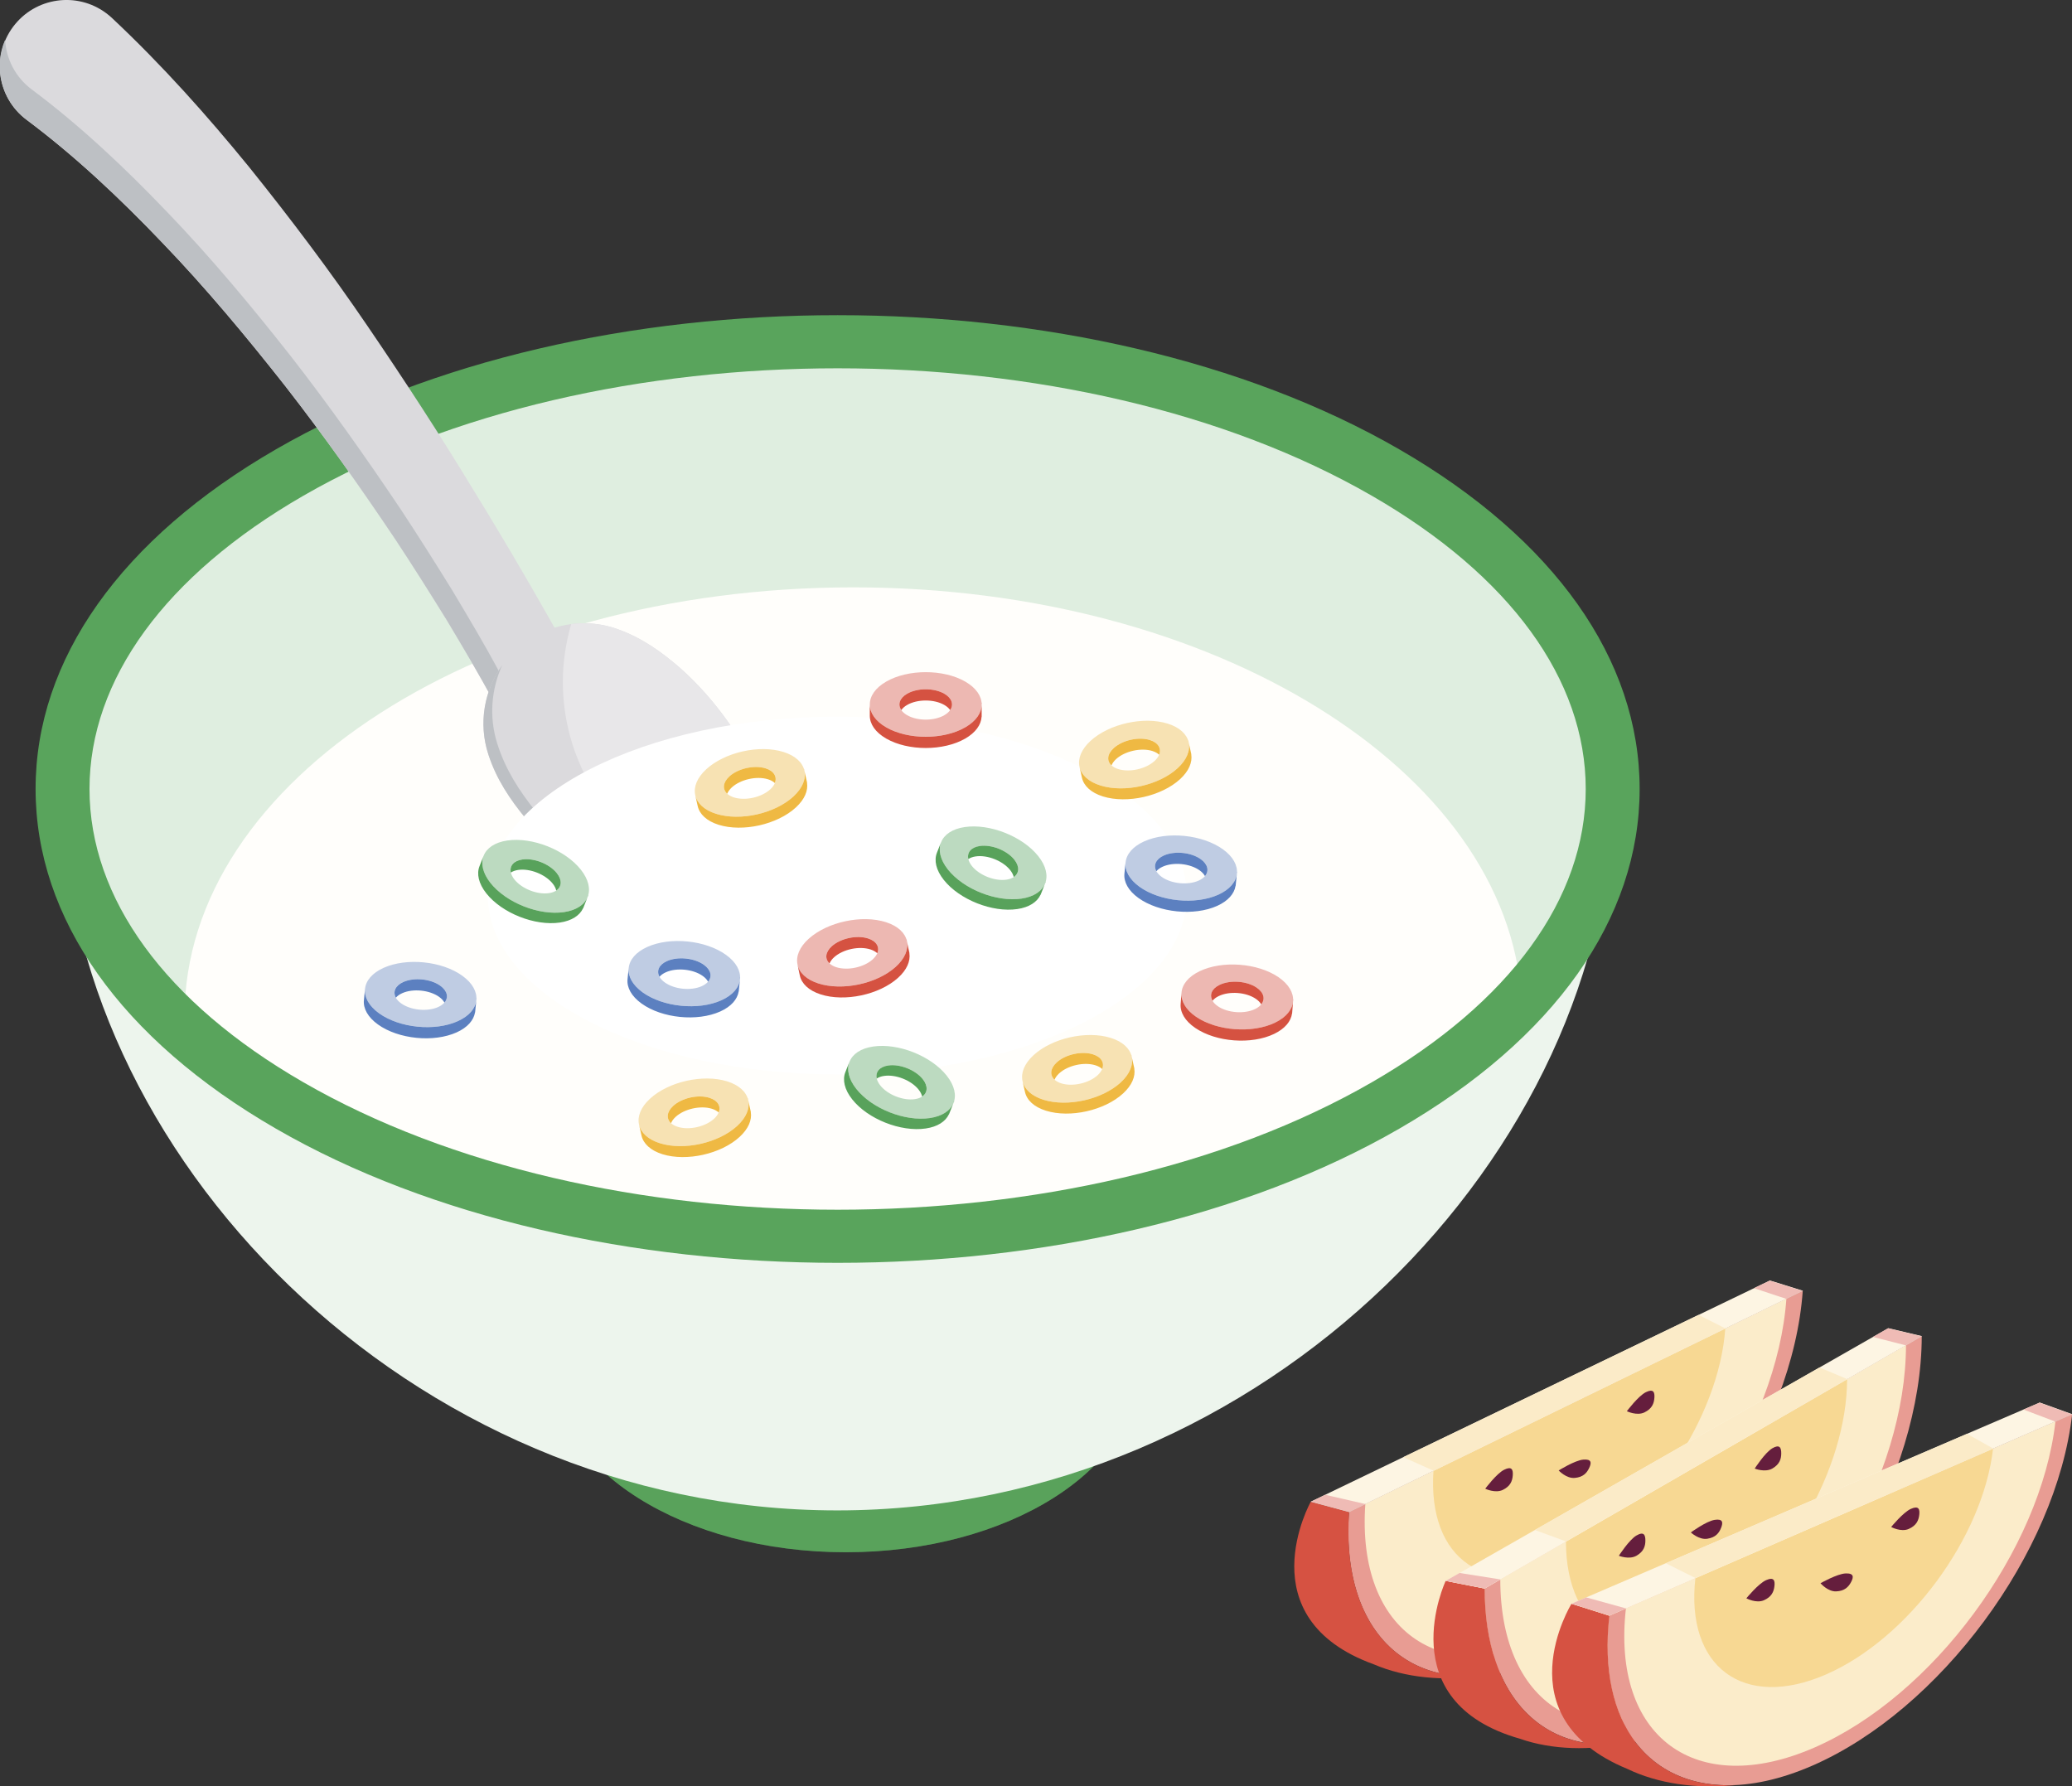 <?xml version="1.0" encoding="UTF-8" standalone="no"?>
<!-- Created with Inkscape (http://www.inkscape.org/) -->

<svg
   xmlns:dc="http://purl.org/dc/elements/1.1/"
   xmlns:cc="http://creativecommons.org/ns#"
   xmlns:rdf="http://www.w3.org/1999/02/22-rdf-syntax-ns#"
   xmlns:svg="http://www.w3.org/2000/svg"
   xmlns="http://www.w3.org/2000/svg"
   xmlns:sodipodi="http://sodipodi.sourceforge.net/DTD/sodipodi-0.dtd"
   xmlns:inkscape="http://www.inkscape.org/namespaces/inkscape"
   width="44.594mm"
   height="38.446mm"
   viewBox="0 0 44.594 38.446"
   version="1.1"
   id="svg9182"
   inkscape:version="0.92.4 (5da689c313, 2019-01-14)"
   sodipodi:docname="1.svg">
  <rect x="0" y="0" width="44.594" height="38.446" fill="#333333" stroke="none"/>
  <defs
     id="defs9176">
    <clipPath
       id="clipPath937"
       clipPathUnits="userSpaceOnUse">
      <path
         inkscape:connector-curvature="0"
         id="path935"
         d="m 109.597,580.159 h 60.349 v -22.32 h -60.349 z" />
    </clipPath>
    <clipPath
       id="clipPath977"
       clipPathUnits="userSpaceOnUse">
      <path
         inkscape:connector-curvature="0"
         id="path975"
         d="m 74.757,618.93 h 6.819 v -35.216 h -6.819 z" />
    </clipPath>
    <clipPath
       id="clipPath1009"
       clipPathUnits="userSpaceOnUse">
      <path
         inkscape:connector-curvature="0"
         id="path1007"
         d="m 74.782,623.207 h 4.98 v -7.228 h -4.98 z" />
    </clipPath>
    <clipPath
       id="clipPath1041"
       clipPathUnits="userSpaceOnUse">
      <path
         inkscape:connector-curvature="0"
         id="path1039"
         d="M 86.092,602.106 H 105.864 V 570.835 H 86.092 Z" />
    </clipPath>
    <clipPath
       id="clipPath1109"
       clipPathUnits="userSpaceOnUse">
      <path
         inkscape:connector-curvature="0"
         id="path1107"
         d="m 105.311,597.177 h 8.437 v -17.813 h -8.437 z" />
    </clipPath>
    <clipPath
       id="clipPath1125"
       clipPathUnits="userSpaceOnUse">
      <path
         inkscape:connector-curvature="0"
         id="path1123"
         d="m 105.311,597.177 h 8.437 v -17.813 h -8.437 z" />
    </clipPath>
    <clipPath
       id="clipPath5685"
       clipPathUnits="userSpaceOnUse">
      <path
         inkscape:connector-curvature="0"
         id="path5683"
         d="m 97.074,469.207 h 36.048 V 446.488 H 97.074 Z" />
    </clipPath>
    <clipPath
       id="clipPath5701"
       clipPathUnits="userSpaceOnUse">
      <path
         inkscape:connector-curvature="0"
         id="path5699"
         d="m 97.074,469.207 h 36.048 V 446.488 H 97.074 Z" />
    </clipPath>
    <clipPath
       id="clipPath5721"
       clipPathUnits="userSpaceOnUse">
      <path
         inkscape:connector-curvature="0"
         id="path5719"
         d="M 67.928,521.29 H 163.172 V 466.3 H 67.928 Z" />
    </clipPath>
    <clipPath
       id="clipPath1789"
       clipPathUnits="userSpaceOnUse">
      <path
         inkscape:connector-curvature="0"
         id="path1787"
         d="M 81.374,280.844 H 103.801 V 265.747 H 81.374 Z" />
    </clipPath>
    <clipPath
       id="clipPath1885"
       clipPathUnits="userSpaceOnUse">
      <path
         inkscape:connector-curvature="0"
         id="path1883"
         d="M 56.699,288.445 H 90.624 V 274.749 H 56.699 Z" />
    </clipPath>
    <clipPath
       id="clipPath1929"
       clipPathUnits="userSpaceOnUse">
      <path
         inkscape:connector-curvature="0"
         id="path1927"
         d="m 103.16,278.906 h 21.956 V 244.181 H 103.16 Z" />
    </clipPath>
    <clipPath
       id="clipPath1997"
       clipPathUnits="userSpaceOnUse">
      <path
         inkscape:connector-curvature="0"
         id="path1995"
         d="m 124.502,273.433 h 9.368 v -19.782 h -9.368 z" />
    </clipPath>
    <clipPath
       id="clipPath2013"
       clipPathUnits="userSpaceOnUse">
      <path
         inkscape:connector-curvature="0"
         id="path2011"
         d="m 124.502,273.433 h 9.368 v -19.782 h -9.368 z" />
    </clipPath>
    <clipPath
       id="clipPath6221"
       clipPathUnits="userSpaceOnUse">
      <path
         inkscape:connector-curvature="0"
         id="path6219"
         d="M 79.708,170.209 H 104.522 V 148.813 H 79.708 Z" />
    </clipPath>
    <clipPath
       id="clipPath3149"
       clipPathUnits="userSpaceOnUse">
      <path
         inkscape:connector-curvature="0"
         id="path3147"
         d="m 99.08,95.369 h 8.152 V 88.301 H 99.08 Z" />
    </clipPath>
    <clipPath
       id="clipPath3177"
       clipPathUnits="userSpaceOnUse">
      <path
         inkscape:connector-curvature="0"
         id="path3175"
         d="M 76.967,86.967 H 115.249 V 63.451 H 76.967 Z" />
    </clipPath>
    <clipPath
       id="clipPath3253"
       clipPathUnits="userSpaceOnUse">
      <path
         inkscape:connector-curvature="0"
         id="path3251"
         d="M 77.291,58.875 H 98.954 V 50.179 H 77.291 Z" />
    </clipPath>
    <clipPath
       id="clipPath3345"
       clipPathUnits="userSpaceOnUse">
      <path
         inkscape:connector-curvature="0"
         id="path3343"
         d="m 126.757,77.31 h 24.375 V 55.422 h -24.375 z" />
    </clipPath>
    <clipPath
       id="clipPath3369"
       clipPathUnits="userSpaceOnUse">
      <path
         inkscape:connector-curvature="0"
         id="path3367"
         d="m 126.913,69.869 h 23.406 V 55.672 h -23.406 z" />
    </clipPath>
    <clipPath
       id="clipPath3393"
       clipPathUnits="userSpaceOnUse">
      <path
         inkscape:connector-curvature="0"
         id="path3391"
         d="m 140.425,83.737 h 16.538 v -26.117 h -16.538 z" />
    </clipPath>
    <clipPath
       id="clipPath3413"
       clipPathUnits="userSpaceOnUse">
      <path
         inkscape:connector-curvature="0"
         id="path3411"
         d="m 149.281,71.63 h 1.251 v -2.348 h -1.251 z" />
    </clipPath>
    <clipPath
       id="clipPath3433"
       clipPathUnits="userSpaceOnUse">
      <path
         inkscape:connector-curvature="0"
         id="path3431"
         d="m 149.698,74.196 h 5.694 v -3.926 h -5.694 z" />
    </clipPath>
    <clipPath
       id="clipPath3505"
       clipPathUnits="userSpaceOnUse">
      <path
         inkscape:connector-curvature="0"
         id="path3503"
         d="m 114.469,51.975 h 4.118 v -3.931 h -4.118 z" />
    </clipPath>
    <clipPath
       id="clipPath3525"
       clipPathUnits="userSpaceOnUse">
      <path
         inkscape:connector-curvature="0"
         id="path3523"
         d="m 106.977,48.857 h 4.119 v -3.931 h -4.119 z" />
    </clipPath>
    <clipPath
       id="clipPath3545"
       clipPathUnits="userSpaceOnUse">
      <path
         inkscape:connector-curvature="0"
         id="path3543"
         d="m 102.779,61.169 h 4.118 v -3.931 h -4.118 z" />
    </clipPath>
    <clipPath
       id="clipPath3565"
       clipPathUnits="userSpaceOnUse">
      <path
         inkscape:connector-curvature="0"
         id="path3563"
         d="m 118.799,49.479 h 7.419 v -4.948 h -7.419 z" />
    </clipPath>
    <clipPath
       id="clipPath3585"
       clipPathUnits="userSpaceOnUse">
      <path
         inkscape:connector-curvature="0"
         id="path3583"
         d="m 113.333,48.981 h 7.419 v -4.948 h -7.419 z" />
    </clipPath>
    <clipPath
       id="clipPath3605"
       clipPathUnits="userSpaceOnUse">
      <path
         inkscape:connector-curvature="0"
         id="path3603"
         d="m 117.241,46.88 h 7.419 v -4.948 h -7.419 z" />
    </clipPath>
    <clipPath
       id="clipPath3625"
       clipPathUnits="userSpaceOnUse">
      <path
         inkscape:connector-curvature="0"
         id="path3623"
         d="m 124.691,47.331 h 4.118 V 43.4 h -4.118 z" />
    </clipPath>
    <clipPath
       id="clipPath4253"
       clipPathUnits="userSpaceOnUse">
      <path
         inkscape:connector-curvature="0"
         id="path4251"
         d="m 357.019,459.626 h 36.147 v -16.869 h -36.147 z" />
    </clipPath>
    <clipPath
       id="clipPath4301"
       clipPathUnits="userSpaceOnUse">
      <path
         inkscape:connector-curvature="0"
         id="path4299"
         d="m 421.902,512.005 h 2.875 v -7.531 h -2.875 z" />
    </clipPath>
    <clipPath
       id="clipPath4325"
       clipPathUnits="userSpaceOnUse">
      <path
         inkscape:connector-curvature="0"
         id="path4323"
         d="m 357.991,481.355 h 3.352 v -2.864 h -3.352 z" />
    </clipPath>
    <clipPath
       id="clipPath4397"
       clipPathUnits="userSpaceOnUse">
      <path
         inkscape:connector-curvature="0"
         id="path4395"
         d="m 325.764,479.346 h 20.517 v -32.449 h -20.517 z" />
    </clipPath>
    <clipPath
       id="clipPath4465"
       clipPathUnits="userSpaceOnUse">
      <path
         inkscape:connector-curvature="0"
         id="path4463"
         d="m 345.707,474.231 h 8.755 v -18.484 h -8.755 z" />
    </clipPath>
    <clipPath
       id="clipPath4481"
       clipPathUnits="userSpaceOnUse">
      <path
         inkscape:connector-curvature="0"
         id="path4479"
         d="m 345.707,474.231 h 8.755 v -18.484 h -8.755 z" />
    </clipPath>
    <clipPath
       id="clipPath2077"
       clipPathUnits="userSpaceOnUse">
      <path
         inkscape:connector-curvature="0"
         id="path2075"
         d="M 324.268,403.433 H 377.85 V 334.29 h -53.582 z" />
    </clipPath>
    <clipPath
       id="clipPath2101"
       clipPathUnits="userSpaceOnUse">
      <path
         inkscape:connector-curvature="0"
         id="path2099"
         d="m 321.177,406.149 h 3.783 v -9.678 h -3.783 z" />
    </clipPath>
    <clipPath
       id="clipPath2241"
       clipPathUnits="userSpaceOnUse">
      <path
         inkscape:connector-curvature="0"
         id="path2239"
         d="m 306.337,341.364 h 10.001 v -3.698 h -10.001 z" />
    </clipPath>
    <clipPath
       id="clipPath2277"
       clipPathUnits="userSpaceOnUse">
      <path
         inkscape:connector-curvature="0"
         id="path2275"
         d="m 315.046,359.01 h 8.003 v -34.287 h -8.003 z" />
    </clipPath>
    <clipPath
       id="clipPath2293"
       clipPathUnits="userSpaceOnUse">
      <path
         inkscape:connector-curvature="0"
         id="path2291"
         d="m 303.394,355.001 h 4.732 v -30.778 h -4.732 z" />
    </clipPath>
    <clipPath
       id="clipPath2337"
       clipPathUnits="userSpaceOnUse">
      <path
         inkscape:connector-curvature="0"
         id="path2335"
         d="m 376.997,378.081 h 27.98 v -8.529 h -27.98 z" />
    </clipPath>
    <clipPath
       id="clipPath2357"
       clipPathUnits="userSpaceOnUse">
      <path
         inkscape:connector-curvature="0"
         id="path2355"
         d="m 378.277,385.953 h 25.406 v -8.17 h -25.406 z" />
    </clipPath>
    <clipPath
       id="clipPath2377"
       clipPathUnits="userSpaceOnUse">
      <path
         inkscape:connector-curvature="0"
         id="path2375"
         d="m 392.943,381.426 h 2.976 v -1.718 h -2.976 z" />
    </clipPath>
    <clipPath
       id="clipPath2397"
       clipPathUnits="userSpaceOnUse">
      <path
         inkscape:connector-curvature="0"
         id="path2395"
         d="m 394.321,395.366 h 14.49 v -15.464 h -14.49 z" />
    </clipPath>
    <clipPath
       id="clipPath2417"
       clipPathUnits="userSpaceOnUse">
      <path
         inkscape:connector-curvature="0"
         id="path2415"
         d="m 377.207,354.511 h 13.014 v -23.929 h -13.014 z" />
    </clipPath>
    <clipPath
       id="clipPath2437"
       clipPathUnits="userSpaceOnUse">
      <path
         inkscape:connector-curvature="0"
         id="path2435"
         d="m 317.106,250.32 h 32.616 v -16.11 h -32.616 z" />
    </clipPath>
    <clipPath
       id="clipPath2457"
       clipPathUnits="userSpaceOnUse">
      <path
         inkscape:connector-curvature="0"
         id="path2455"
         d="m 289.918,305.557 h 86.175 v -49.753 h -86.175 z" />
    </clipPath>
    <clipPath
       id="clipPath2485"
       clipPathUnits="userSpaceOnUse">
      <path
         inkscape:connector-curvature="0"
         id="path2483"
         d="m 296.72,291.863 h 74.327 V 261.861 H 296.72 Z" />
    </clipPath>
    <clipPath
       id="clipPath3941"
       clipPathUnits="userSpaceOnUse">
      <path
         inkscape:connector-curvature="0"
         id="path3939"
         d="m 326.797,101.965 h 22.275 v -8.694 h -22.275 z" />
    </clipPath>
    <clipPath
       id="clipPath3957"
       clipPathUnits="userSpaceOnUse">
      <path
         inkscape:connector-curvature="0"
         id="path3955"
         d="m 326.796,74.833 h 22.277 V 67.485 h -22.277 z" />
    </clipPath>
    <clipPath
       id="clipPath3977"
       clipPathUnits="userSpaceOnUse">
      <path
         inkscape:connector-curvature="0"
         id="path3975"
         d="m 342.763,68.155 h 0.122 v -0.035 h -0.122 z" />
    </clipPath>
    <clipPath
       id="clipPath4009"
       clipPathUnits="userSpaceOnUse">
      <path
         inkscape:connector-curvature="0"
         id="path4007"
         d="m 340.364,94.379 h 3.226 V 70.903 h -3.226 z" />
    </clipPath>
    <clipPath
       id="clipPath4025"
       clipPathUnits="userSpaceOnUse">
      <path
         inkscape:connector-curvature="0"
         id="path4023"
         d="m 341.994,67.935 h 0.034 v -0.007 h -0.034 z" />
    </clipPath>
    <clipPath
       id="clipPath4041"
       clipPathUnits="userSpaceOnUse">
      <path
         inkscape:connector-curvature="0"
         id="path4039"
         d="m 342.763,71.131 h 0.122 v -0.035 h -0.122 z" />
    </clipPath>
    <clipPath
       id="clipPath4073"
       clipPathUnits="userSpaceOnUse">
      <path
         inkscape:connector-curvature="0"
         id="path4071"
         d="m 341.994,70.91 h 0.034 v -0.008 h -0.034 z" />
    </clipPath>
    <clipPath
       id="clipPath4137"
       clipPathUnits="userSpaceOnUse">
      <path
         inkscape:connector-curvature="0"
         id="path4135"
         d="m 338.477,97.006 h 5.113 v -3.497 h -5.113 z" />
    </clipPath>
    <clipPath
       id="clipPath4173"
       clipPathUnits="userSpaceOnUse">
      <path
         inkscape:connector-curvature="0"
         id="path4171"
         d="m 359.455,62.97 h 36.277 V 41.24 h -36.277 z" />
    </clipPath>
    <clipPath
       id="clipPath4193"
       clipPathUnits="userSpaceOnUse">
      <path
         inkscape:connector-curvature="0"
         id="path4191"
         d="m 354.749,64.468 h 34.905 V 46.052 h -34.905 z" />
    </clipPath>
    <clipPath
       id="clipPath4217"
       clipPathUnits="userSpaceOnUse">
      <path
         inkscape:connector-curvature="0"
         id="path4215"
         d="m 385.693,54.858 h 4.625 v -5.229 h -4.625 z" />
    </clipPath>
    <clipPath
       id="clipPath4553"
       clipPathUnits="userSpaceOnUse">
      <path
         inkscape:connector-curvature="0"
         id="path4551"
         d="m 554.008,558.334 h 20.517 v -32.448 h -20.517 z" />
    </clipPath>
    <clipPath
       id="clipPath4621"
       clipPathUnits="userSpaceOnUse">
      <path
         inkscape:connector-curvature="0"
         id="path4619"
         d="m 573.951,553.22 h 8.754 v -18.485 h -8.754 z" />
    </clipPath>
    <clipPath
       id="clipPath4637"
       clipPathUnits="userSpaceOnUse">
      <path
         inkscape:connector-curvature="0"
         id="path4635"
         d="m 573.951,553.22 h 8.754 v -18.485 h -8.754 z" />
    </clipPath>
    <clipPath
       id="clipPath5137"
       clipPathUnits="userSpaceOnUse">
      <path
         inkscape:connector-curvature="0"
         id="path5135"
         d="m 532.077,482.835 h 19.959 v -7.703 h -19.959 z" />
    </clipPath>
    <clipPath
       id="clipPath5153"
       clipPathUnits="userSpaceOnUse">
      <path
         inkscape:connector-curvature="0"
         id="path5151"
         d="m 552.326,447.02 h 9.816 v -7.677 h -9.816 z" />
    </clipPath>
    <clipPath
       id="clipPath5169"
       clipPathUnits="userSpaceOnUse">
      <path
         inkscape:connector-curvature="0"
         id="path5167"
         d="m 565.308,455.018 h 3.084 v -8.686 h -3.084 z" />
    </clipPath>
    <clipPath
       id="clipPath5185"
       clipPathUnits="userSpaceOnUse">
      <path
         inkscape:connector-curvature="0"
         id="path5183"
         d="m 536.946,442.114 h 9.363 v -6.79 h -9.363 z" />
    </clipPath>
    <clipPath
       id="clipPath5205"
       clipPathUnits="userSpaceOnUse">
      <path
         inkscape:connector-curvature="0"
         id="path5203"
         d="m 572.372,447.789 h 8.004 v -3.329 h -8.004 z" />
    </clipPath>
    <clipPath
       id="clipPath5269"
       clipPathUnits="userSpaceOnUse">
      <path
         inkscape:connector-curvature="0"
         id="path5267"
         d="m 669.136,450.275 h 7.26 v -3.019 h -7.26 z" />
    </clipPath>
    <clipPath
       id="clipPath1241"
       clipPathUnits="userSpaceOnUse">
      <path
         inkscape:connector-curvature="0"
         id="path1239"
         d="m 579.283,358.672 h 54.962 v -28.929 h -54.962 z" />
    </clipPath>
    <clipPath
       id="clipPath5381"
       clipPathUnits="userSpaceOnUse">
      <path
         inkscape:connector-curvature="0"
         id="path5379"
         d="m 592.716,135.431 h 36.048 v -22.719 h -36.048 z" />
    </clipPath>
    <clipPath
       id="clipPath5397"
       clipPathUnits="userSpaceOnUse">
      <path
         inkscape:connector-curvature="0"
         id="path5395"
         d="m 592.716,135.431 h 36.048 v -22.719 h -36.048 z" />
    </clipPath>
    <clipPath
       id="clipPath5417"
       clipPathUnits="userSpaceOnUse">
      <path
         inkscape:connector-curvature="0"
         id="path5415"
         d="m 563.57,187.513 h 95.244 V 132.524 H 563.57 Z" />
    </clipPath>
    <clipPath
       id="clipPath3701"
       clipPathUnits="userSpaceOnUse">
      <path
         inkscape:connector-curvature="0"
         id="path3699"
         d="m 591.607,39.213 h 5.342 v -6.043 h -5.342 z" />
    </clipPath>
    <clipPath
       id="clipPath3725"
       clipPathUnits="userSpaceOnUse">
      <path
         inkscape:connector-curvature="0"
         id="path3723"
         d="m 591.679,38.814 h 4.079 V 33.16 h -4.079 z" />
    </clipPath>
    <clipPath
       id="clipPath3749"
       clipPathUnits="userSpaceOnUse">
      <path
         inkscape:connector-curvature="0"
         id="path3747"
         d="m 591.37,40.192 h 6.661 v -3.341 h -6.661 z" />
    </clipPath>
    <clipPath
       id="clipPath3769"
       clipPathUnits="userSpaceOnUse">
      <path
         inkscape:connector-curvature="0"
         id="path3767"
         d="m 594.339,39.523 h 0.575 v -0.328 h -0.575 z" />
    </clipPath>
    <clipPath
       id="clipPath3789"
       clipPathUnits="userSpaceOnUse">
      <path
         inkscape:connector-curvature="0"
         id="path3787"
         d="m 594.582,40.929 h 0.554 v -1.582 h -0.554 z" />
    </clipPath>
    <clipPath
       id="clipPath3809"
       clipPathUnits="userSpaceOnUse">
      <path
         inkscape:connector-curvature="0"
         id="path3807"
         d="m 594.464,35.223 h 6.063 V 29.754 h -6.063 z" />
    </clipPath>
    <clipPath
       id="clipPath3833"
       clipPathUnits="userSpaceOnUse">
      <path
         inkscape:connector-curvature="0"
         id="path3831"
         d="m 594.631,35.086 h 4.528 v -5.185 h -4.528 z" />
    </clipPath>
    <clipPath
       id="clipPath3857"
       clipPathUnits="userSpaceOnUse">
      <path
         inkscape:connector-curvature="0"
         id="path3855"
         d="m 597.192,36.566 h 5.038 v -6.261 h -5.038 z" />
    </clipPath>
    <clipPath
       id="clipPath3877"
       clipPathUnits="userSpaceOnUse">
      <path
         inkscape:connector-curvature="0"
         id="path3875"
         d="m 600.039,33.597 h 0.467 v -0.47 h -0.467 z" />
    </clipPath>
    <clipPath
       id="clipPath3897"
       clipPathUnits="userSpaceOnUse">
      <path
         inkscape:connector-curvature="0"
         id="path3895"
         d="m 600.238,33.809 h 1.607 v -0.597 h -1.607 z" />
    </clipPath>
    <clipPath
       clipPathUnits="userSpaceOnUse"
       id="clipPath31891">
      <path
         d="M 63.365,592.473 H 99.135 V 569.928 H 63.365 Z"
         id="path31889"
         inkscape:connector-curvature="0" />
    </clipPath>
    <clipPath
       clipPathUnits="userSpaceOnUse"
       id="clipPath31875">
      <path
         d="M 63.365,592.473 H 99.135 V 569.928 H 63.365 Z"
         id="path31873"
         inkscape:connector-curvature="0" />
    </clipPath>
  </defs>
  <sodipodi:namedview
     id="base"
     pagecolor="#ffffff"
     bordercolor="#666666"
     borderopacity="1.0"
     inkscape:pageopacity="0.0"
     inkscape:pageshadow="2"
     inkscape:zoom="2.8"
     inkscape:cx="89.212469"
     inkscape:cy="95.731733"
     inkscape:document-units="mm"
     inkscape:current-layer="layer1"
     showgrid="false"
     inkscape:window-width="1920"
     inkscape:window-height="1017"
     inkscape:window-x="1912"
     inkscape:window-y="-8"
     inkscape:window-maximized="1" />
  <g
     inkscape:label="Layer 1"
     inkscape:groupmode="layer"
     id="layer1"
     transform="translate(-41.666,-175.503)">
    <g
       id="g31865"
       transform="matrix(0.353,0,0,-0.353,66.16,202.341)">
      <path
         d="m 0,0 c 0,-4.88 -8.008,-8.835 -17.885,-8.835 -9.878,0 -17.886,3.955 -17.886,8.835 0,4.879 8.008,8.834 17.886,8.834 C -8.008,8.834 0,4.879 0,0"
         style="fill:#58a25b;fill-opacity:1;fill-rule:nonzero;stroke:none"
         id="path31867"
         inkscape:connector-curvature="0" />
    </g>
    <g
       transform="matrix(0.353,0,0,-0.353,31.188,410.097)"
       id="g31869">
      <g
         id="g31871" />
      <g
         id="g31883">
        <g
           clip-path="url(#clipPath31875)"
           id="g31881">
          <g
             transform="translate(99.135,581.2)"
             id="g31879">
            <path
               d="m 0,0 c 0,-6.226 -8.008,-11.271 -17.885,-11.271 -9.878,0 -17.886,5.045 -17.886,11.271 0,6.226 8.008,11.272 17.886,11.272 C -8.008,11.272 0,6.226 0,0"
               style="fill:#58a25b;fill-opacity:1;fill-rule:nonzero;stroke:none"
               id="path31877"
               inkscape:connector-curvature="0" />
          </g>
        </g>
      </g>
    </g>
    <g
       transform="matrix(0.353,0,0,-0.353,31.188,410.097)"
       id="g31885">
      <g
         id="g31887" />
      <g
         id="g31899">
        <g
           clip-path="url(#clipPath31891)"
           id="g31897"
           style="opacity:0.38">
          <g
             transform="translate(99.135,581.2)"
             id="g31895">
            <path
               d="m 0,0 c 0,-6.226 -8.008,-11.271 -17.885,-11.271 -9.878,0 -17.886,5.045 -17.886,11.271 0,6.226 8.008,11.272 17.886,11.272 C -8.008,11.272 0,6.226 0,0"
               style="fill:#59a45c;fill-opacity:1;fill-rule:nonzero;stroke:none"
               id="path31893"
               inkscape:connector-curvature="0" />
          </g>
        </g>
      </g>
    </g>
    <g
       id="g31901"
       transform="matrix(0.353,0,0,-0.353,71.481,199.284)">
      <path
         d="m 0,0 c -18.455,-10.655 -48.375,-10.655 -66.83,0 -18.454,10.654 -18.454,27.93 0,38.584 18.455,10.654 48.375,10.654 66.83,0 C 18.454,27.929 18.455,10.654 0,0"
         style="fill:#58a25b;fill-opacity:1;fill-rule:nonzero;stroke:none"
         id="path31903"
         inkscape:connector-curvature="0" />
    </g>
    <g
       id="g31905"
       transform="matrix(0.353,0,0,-0.353,71.481,199.284)">
      <path
         d="m 0,0 c -18.455,-10.655 -48.375,-10.655 -66.83,0 -18.454,10.654 -18.454,27.93 0,38.584 18.455,10.654 48.375,10.654 66.83,0 C 18.454,27.929 18.455,10.654 0,0"
         style="fill:#dfeee0;fill-opacity:1;fill-rule:nonzero;stroke:none"
         id="path31907"
         inkscape:connector-curvature="0" />
    </g>
    <g
       id="g31909"
       transform="matrix(0.353,0,0,-0.353,43.022,192.478)">
      <path
         d="M 0,0 V -0.001 Z"
         style="fill:#58a25b;fill-opacity:1;fill-rule:nonzero;stroke:none"
         id="path31911"
         inkscape:connector-curvature="0" />
    </g>
    <g
       id="g31913"
       transform="matrix(0.353,0,0,-0.353,76.363,192.478)">
      <path
         d="M 0,0 Z"
         style="fill:#58a25b;fill-opacity:1;fill-rule:nonzero;stroke:none"
         id="path31915"
         inkscape:connector-curvature="0" />
    </g>
    <g
       id="g31917"
       transform="matrix(0.353,0,0,-0.353,71.481,198.666)">
      <path
         d="m 0,0 c -18.455,-9.688 -48.375,-9.688 -66.83,0 -9.226,4.843 -13.84,11.191 -13.84,17.539 0,-22.14 21.157,-44.013 47.255,-44.013 26.099,0 47.256,21.874 47.256,44.014 C 13.841,11.191 9.227,4.843 0,0"
         style="fill:#edf5ed;fill-opacity:1;fill-rule:nonzero;stroke:none"
         id="path31919"
         inkscape:connector-curvature="0" />
    </g>
    <g
       id="g31921"
       transform="matrix(0.353,0,0,-0.353,71.481,199.284)">
      <path
         d="M 0,0 C 3.396,1.96 6.161,4.146 8.307,6.473 7.43,20.42 -10.469,31.556 -32.43,31.556 c -22.523,0 -40.78,-11.71 -40.78,-26.156 0,-0.285 0.019,-0.567 0.033,-0.85 C -71.381,2.938 -69.271,1.41 -66.83,0 -48.375,-10.655 -18.455,-10.655 0,0"
         style="fill:#fffefb;fill-opacity:1;fill-rule:nonzero;stroke:none"
         id="path31923"
         inkscape:connector-curvature="0" />
    </g>
    <g
       id="g31925"
       transform="matrix(0.353,0,0,-0.353,59.693,183.43)">
      <path
         d="m 0,0 c -11.804,0 -23.606,-2.593 -32.593,-7.781 -8.395,-4.848 -13.018,-11.194 -13.018,-17.868 0,-6.677 4.623,-13.023 13.018,-17.87 17.976,-10.378 47.217,-10.378 65.186,-0.001 8.396,4.847 13.02,11.194 13.02,17.87 0,6.675 -4.624,13.021 -13.02,17.868 C 23.607,-2.594 11.803,0 0,0 m 0,-54.541 c -12.399,0 -24.795,2.726 -34.236,8.176 -9.454,5.459 -14.662,12.815 -14.662,20.716 0,7.898 5.208,15.255 14.662,20.714 18.876,10.898 49.593,10.9 68.472,-0.001 9.455,-5.459 14.664,-12.815 14.664,-20.714 0,-7.9 -5.208,-15.256 -14.664,-20.716 C 24.799,-51.815 12.398,-54.541 0,-54.541"
         style="fill:#59a45c;fill-opacity:1;fill-rule:nonzero;stroke:none"
         id="path31927"
         inkscape:connector-curvature="0" />
    </g>
    <g
       id="g31929"
       transform="matrix(0.353,0,0,-0.353,44.078,175.892)">
      <path
         d="m 0,0 c 3.07,-2.882 5.795,-5.943 8.358,-9.086 2.541,-3.16 4.959,-6.369 7.208,-9.678 2.253,-3.304 4.427,-6.642 6.489,-10.047 2.089,-3.39 4.077,-6.816 6.022,-10.329 0.726,-1.312 0.252,-2.965 -1.061,-3.692 -1.312,-0.726 -2.965,-0.251 -3.692,1.061 -0.004,0.007 -0.008,0.014 -0.011,0.021 l -0.009,0.017 c -0.901,1.684 -1.894,3.348 -2.885,5.004 -1.017,1.645 -2.049,3.281 -3.114,4.895 -2.154,3.212 -4.385,6.369 -6.752,9.405 -2.381,3.024 -4.837,5.972 -7.469,8.709 -2.616,2.744 -5.369,5.328 -8.293,7.513 -1.796,1.342 -2.164,3.885 -0.822,5.681 1.341,1.795 3.884,2.163 5.679,0.821 0.123,-0.091 0.238,-0.188 0.347,-0.289 z"
         style="fill:#dbdadd;fill-opacity:1;fill-rule:nonzero;stroke:none"
         id="path31931"
         inkscape:connector-curvature="0" />
    </g>
    <g
       id="g31933"
       transform="matrix(0.353,0,0,-0.353,53.724,190.356)">
      <path
         d="M 0,0 C -1.312,-0.727 -2.965,-0.251 -3.692,1.062 -3.696,1.068 -3.7,1.075 -3.703,1.082 l -0.009,0.017 c -0.901,1.684 -1.894,3.348 -2.885,5.005 -1.017,1.644 -2.049,3.28 -3.114,4.894 -2.154,3.212 -4.385,6.369 -6.752,9.405 -2.381,3.024 -4.837,5.972 -7.469,8.709 -2.616,2.743 -5.369,5.328 -8.294,7.513 -0.999,0.747 -1.555,1.867 -1.621,3.022 -0.727,-1.685 -0.239,-3.708 1.295,-4.855 2.925,-2.185 5.677,-4.769 8.294,-7.513 2.631,-2.737 5.088,-5.685 7.468,-8.709 2.368,-3.036 4.599,-6.193 6.753,-9.405 1.065,-1.614 2.097,-3.25 3.114,-4.894 0.991,-1.657 1.984,-3.321 2.884,-5.005 l 0.01,-0.017 c 0.003,-0.007 0.007,-0.014 0.011,-0.02 0.726,-1.313 2.379,-1.788 3.692,-1.061 1.041,0.576 1.543,1.735 1.348,2.846 C 0.784,0.604 0.444,0.246 0,0"
         style="fill:#bdc0c4;fill-opacity:1;fill-rule:nonzero;stroke:none"
         id="path31935"
         inkscape:connector-curvature="0" />
    </g>
    <g
       id="g31937"
       transform="matrix(0.353,0,0,-0.353,54.958,189.045)">
      <path
         d="m 0,0 c 1.523,-0.546 2.712,-1.417 3.815,-2.371 1.089,-0.97 2.05,-2.062 2.904,-3.259 0.853,-1.198 1.597,-2.501 2.215,-3.927 0.606,-1.437 1.115,-2.97 1.303,-4.814 0.201,-1.971 -1.234,-3.732 -3.205,-3.933 -0.275,-0.028 -0.565,-0.02 -0.828,0.012 -1.838,0.24 -3.355,0.792 -4.776,1.438 -1.407,0.658 -2.689,1.439 -3.863,2.325 -1.172,0.886 -2.237,1.879 -3.175,2.994 -0.923,1.13 -1.761,2.343 -2.263,3.881 -1.048,3.21 0.704,6.661 3.914,7.71 C -2.619,0.493 -1.232,0.441 0,0"
         style="fill:#dbdadd;fill-opacity:1;fill-rule:nonzero;stroke:none"
         id="path31939"
         inkscape:connector-curvature="0" />
    </g>
    <g
       id="g31941"
       transform="matrix(0.353,0,0,-0.353,57.51,195.469)">
      <path
         d="m 0,0 c -1.913,0.241 -3.489,0.818 -4.962,1.497 -1.462,0.691 -2.79,1.516 -4.005,2.452 -1.214,0.939 -2.315,1.989 -3.283,3.173 -0.952,1.2 -1.814,2.489 -2.325,4.129 -0.506,1.625 -0.346,3.311 0.312,4.759 -1.091,-1.528 -1.473,-3.532 -0.845,-5.453 0.502,-1.538 1.34,-2.751 2.263,-3.881 0.938,-1.115 2.002,-2.108 3.175,-2.994 1.173,-0.886 2.455,-1.667 3.863,-2.325 1.42,-0.646 2.938,-1.198 4.776,-1.438 0.263,-0.032 0.552,-0.04 0.828,-0.012 0.153,0.016 0.301,0.044 0.446,0.077 C 0.162,-0.011 0.078,-0.01 0,0"
         style="fill:#bdc0c4;fill-opacity:1;fill-rule:nonzero;stroke:none"
         id="path31943"
         inkscape:connector-curvature="0" />
    </g>
    <g
       id="g31945"
       transform="matrix(0.353,0,0,-0.353,58.569,194.115)">
      <path
         d="M 0,0 C -0.188,1.844 -0.697,3.377 -1.303,4.814 -1.921,6.24 -2.665,7.543 -3.518,8.741 -4.372,9.938 -5.333,11.03 -6.421,12 c -1.103,0.954 -2.292,1.825 -3.816,2.371 -0.885,0.317 -1.849,0.429 -2.819,0.308 -0.326,-1.12 -0.511,-2.298 -0.511,-3.521 0,-7.129 5.921,-12.908 13.226,-12.908 0.028,0 0.055,0.003 0.083,0.003 C -0.034,-1.213 0.063,-0.616 0,0"
         style="fill:#e8e7e9;fill-opacity:1;fill-rule:nonzero;stroke:none"
         id="path31947"
         inkscape:connector-curvature="0" />
    </g>
    <g
       id="g31949"
       transform="matrix(0.353,0,0,-0.353,67.208,194.778)">
      <path
         d="m 0,0 c 0,-6.023 -9.539,-10.906 -21.307,-10.906 -11.767,0 -21.306,4.883 -21.306,10.906 0,6.024 9.539,10.907 21.306,10.907 C -9.539,10.907 0,6.024 0,0"
         style="fill:#ffffff;fill-opacity:1;fill-rule:nonzero;stroke:none"
         id="path31951"
         inkscape:connector-curvature="0" />
    </g>
    <g
       id="g31953"
       transform="matrix(0.353,0,0,-0.353,66.515,191.881)">
      <path
         d="m 0,0 c -0.532,-0.489 -1.522,-0.712 -2.212,-0.496 -0.69,0.215 -0.819,0.787 -0.287,1.276 0.532,0.491 1.522,0.713 2.212,0.497 C 0.403,1.062 0.532,0.49 0,0 M 0.798,2.277 C -0.67,2.736 -2.777,2.263 -3.908,1.221 -5.039,0.179 -4.765,-1.038 -3.297,-1.496 -1.829,-1.955 0.278,-1.481 1.409,-0.439 2.54,0.603 2.266,1.819 0.798,2.277"
         style="fill:#f7e2b3;fill-opacity:1;fill-rule:nonzero;stroke:none"
         id="path31955"
         inkscape:connector-curvature="0" />
    </g>
    <g
       id="g31957"
       transform="matrix(0.353,0,0,-0.353,66.414,191.431)">
      <path
         d="m 0,0 c -0.69,0.216 -1.681,-0.007 -2.212,-0.497 -0.397,-0.365 -0.425,-0.775 -0.129,-1.05 0.052,0.128 0.143,0.258 0.278,0.383 0.532,0.489 1.522,0.712 2.213,0.497 C 0.325,-0.723 0.464,-0.801 0.565,-0.895 0.716,-0.519 0.514,-0.16 0,0"
         style="fill:#efb943;fill-opacity:1;fill-rule:nonzero;stroke:none"
         id="path31959"
         inkscape:connector-curvature="0" />
    </g>
    <g
       id="g31961"
       transform="matrix(0.353,0,0,-0.353,67.012,192.036)">
      <path
         d="m 0,0 c -1.131,-1.042 -3.238,-1.516 -4.706,-1.057 -0.734,0.229 -1.169,0.648 -1.28,1.14 l 0.151,-0.668 c 0.11,-0.492 0.545,-0.91 1.279,-1.14 1.468,-0.458 3.575,0.015 4.706,1.057 0.539,0.497 0.755,1.032 0.679,1.508 L 0.833,0.847 0.669,1.577 C 0.78,1.086 0.565,0.521 0,0"
         style="fill:#efb943;fill-opacity:1;fill-rule:nonzero;stroke:none"
         id="path31963"
         inkscape:connector-curvature="0" />
    </g>
    <g
       id="g31965"
       transform="matrix(0.353,0,0,-0.353,67.238,191.447)">
      <path
         d="M 0,0 C 0.009,-0.03 0.021,-0.061 0.029,-0.093 L 0.002,0.026 Z"
         style="fill:#efb943;fill-opacity:1;fill-rule:nonzero;stroke:none"
         id="path31967"
         inkscape:connector-curvature="0" />
    </g>
    <g
       id="g31969"
       transform="matrix(0.353,0,0,-0.353,57.035,199.581)">
      <path
         d="m 0,0 c -0.532,-0.49 -1.522,-0.713 -2.212,-0.497 -0.69,0.216 -0.819,0.787 -0.287,1.277 0.532,0.491 1.522,0.712 2.212,0.497 C 0.403,1.062 0.532,0.49 0,0 M 0.798,2.277 C -0.67,2.735 -2.777,2.262 -3.908,1.22 c -1.131,-1.042 -0.857,-2.258 0.611,-2.717 1.468,-0.458 3.574,0.016 4.705,1.058 1.132,1.042 0.858,2.257 -0.61,2.716"
         style="fill:#f7e2b3;fill-opacity:1;fill-rule:nonzero;stroke:none"
         id="path31971"
         inkscape:connector-curvature="0" />
    </g>
    <g
       id="g31973"
       transform="matrix(0.353,0,0,-0.353,56.934,199.131)">
      <path
         d="m 0,0 c -0.69,0.215 -1.68,-0.007 -2.212,-0.497 -0.396,-0.365 -0.425,-0.775 -0.128,-1.051 0.051,0.129 0.143,0.259 0.278,0.383 0.532,0.49 1.522,0.713 2.212,0.497 C 0.326,-0.723 0.464,-0.801 0.565,-0.895 0.716,-0.52 0.515,-0.161 0,0"
         style="fill:#efb943;fill-opacity:1;fill-rule:nonzero;stroke:none"
         id="path31975"
         inkscape:connector-curvature="0" />
    </g>
    <g
       id="g31977"
       transform="matrix(0.353,0,0,-0.353,57.532,199.736)">
      <path
         d="m 0,0 c -1.131,-1.042 -3.237,-1.516 -4.706,-1.058 -0.733,0.23 -1.169,0.649 -1.279,1.14 l 0.15,-0.668 c 0.11,-0.491 0.545,-0.91 1.279,-1.14 1.469,-0.458 3.576,0.016 4.706,1.058 0.539,0.497 0.756,1.032 0.68,1.507 L 0.834,0.846 0.669,1.577 C 0.78,1.085 0.566,0.521 0,0"
         style="fill:#efb943;fill-opacity:1;fill-rule:nonzero;stroke:none"
         id="path31979"
         inkscape:connector-curvature="0" />
    </g>
    <g
       id="g31981"
       transform="matrix(0.353,0,0,-0.353,57.758,199.147)">
      <path
         d="M 0,0 C 0.01,-0.03 0.022,-0.061 0.029,-0.092 L 0.002,0.026 Z"
         style="fill:#efb943;fill-opacity:1;fill-rule:nonzero;stroke:none"
         id="path31983"
         inkscape:connector-curvature="0" />
    </g>
    <g
       id="g31985"
       transform="matrix(0.353,0,0,-0.353,58.245,192.491)">
      <path
         d="m 0,0 c -0.532,-0.49 -1.522,-0.713 -2.212,-0.497 -0.69,0.216 -0.819,0.787 -0.287,1.277 0.532,0.491 1.522,0.712 2.212,0.497 C 0.403,1.062 0.532,0.49 0,0 M 0.798,2.277 C -0.67,2.735 -2.777,2.262 -3.908,1.22 -5.039,0.178 -4.765,-1.039 -3.297,-1.497 -1.829,-1.955 0.278,-1.482 1.409,-0.439 2.54,0.603 2.266,1.818 0.798,2.277"
         style="fill:#f7e2b3;fill-opacity:1;fill-rule:nonzero;stroke:none"
         id="path31987"
         inkscape:connector-curvature="0" />
    </g>
    <g
       id="g31989"
       transform="matrix(0.353,0,0,-0.353,58.143,192.04)">
      <path
         d="m 0,0 c -0.69,0.215 -1.68,-0.007 -2.212,-0.497 -0.396,-0.365 -0.425,-0.775 -0.128,-1.051 0.051,0.128 0.143,0.258 0.278,0.383 0.532,0.49 1.522,0.713 2.212,0.497 C 0.326,-0.723 0.464,-0.801 0.565,-0.895 0.716,-0.52 0.515,-0.161 0,0"
         style="fill:#efb943;fill-opacity:1;fill-rule:nonzero;stroke:none"
         id="path31991"
         inkscape:connector-curvature="0" />
    </g>
    <g
       id="g31993"
       transform="matrix(0.353,0,0,-0.353,58.742,192.646)">
      <path
         d="m 0,0 c -1.131,-1.043 -3.238,-1.516 -4.706,-1.058 -0.734,0.23 -1.169,0.649 -1.28,1.14 l 0.151,-0.668 c 0.11,-0.491 0.545,-0.91 1.279,-1.14 1.468,-0.458 3.575,0.016 4.706,1.058 0.539,0.496 0.755,1.032 0.679,1.507 L 0.833,0.846 0.669,1.577 C 0.78,1.085 0.565,0.521 0,0"
         style="fill:#efb943;fill-opacity:1;fill-rule:nonzero;stroke:none"
         id="path31995"
         inkscape:connector-curvature="0" />
    </g>
    <g
       id="g31997"
       transform="matrix(0.353,0,0,-0.353,58.967,192.057)">
      <path
         d="M 0,0 C 0.01,-0.03 0.022,-0.061 0.029,-0.092 L 0.002,0.026 Z"
         style="fill:#efb943;fill-opacity:1;fill-rule:nonzero;stroke:none"
         id="path31999"
         inkscape:connector-curvature="0" />
    </g>
    <g
       id="g32001"
       transform="matrix(0.353,0,0,-0.353,65.289,198.645)">
      <path
         d="m 0,0 c -0.532,-0.489 -1.522,-0.712 -2.212,-0.497 -0.69,0.216 -0.819,0.788 -0.287,1.277 0.532,0.491 1.522,0.713 2.212,0.497 C 0.403,1.062 0.532,0.49 0,0 M 0.798,2.277 C -0.67,2.735 -2.777,2.263 -3.908,1.22 -5.039,0.178 -4.765,-1.038 -3.297,-1.497 -1.829,-1.955 0.278,-1.481 1.409,-0.439 2.54,0.603 2.266,1.819 0.798,2.277"
         style="fill:#f7e2b3;fill-opacity:1;fill-rule:nonzero;stroke:none"
         id="path32003"
         inkscape:connector-curvature="0" />
    </g>
    <g
       id="g32005"
       transform="matrix(0.353,0,0,-0.353,65.188,198.195)">
      <path
         d="m 0,0 c -0.69,0.216 -1.68,-0.007 -2.212,-0.497 -0.396,-0.365 -0.425,-0.775 -0.128,-1.05 0.051,0.128 0.143,0.258 0.278,0.382 0.532,0.49 1.522,0.713 2.212,0.497 C 0.326,-0.723 0.464,-0.801 0.565,-0.895 0.716,-0.52 0.515,-0.16 0,0"
         style="fill:#efb943;fill-opacity:1;fill-rule:nonzero;stroke:none"
         id="path32007"
         inkscape:connector-curvature="0" />
    </g>
    <g
       id="g32009"
       transform="matrix(0.353,0,0,-0.353,65.786,198.8)">
      <path
         d="m 0,0 c -1.131,-1.042 -3.238,-1.516 -4.706,-1.058 -0.734,0.23 -1.169,0.649 -1.28,1.14 l 0.151,-0.667 c 0.11,-0.492 0.545,-0.911 1.279,-1.14 1.468,-0.459 3.575,0.015 4.706,1.057 0.539,0.497 0.755,1.032 0.679,1.507 L 0.833,0.847 0.669,1.577 C 0.78,1.086 0.565,0.521 0,0"
         style="fill:#efb943;fill-opacity:1;fill-rule:nonzero;stroke:none"
         id="path32011"
         inkscape:connector-curvature="0" />
    </g>
    <g
       id="g32013"
       transform="matrix(0.353,0,0,-0.353,66.012,198.211)">
      <path
         d="M 0,0 C 0.01,-0.031 0.022,-0.062 0.029,-0.093 L 0.002,0.025 Z"
         style="fill:#efb943;fill-opacity:1;fill-rule:nonzero;stroke:none"
         id="path32015"
         inkscape:connector-curvature="0" />
    </g>
    <g
       id="g32017"
       transform="matrix(0.353,0,0,-0.353,63.327,194.436)">
      <path
         d="M 0,0 C -0.715,-0.105 -1.659,0.269 -2.108,0.835 -2.557,1.401 -2.341,1.946 -1.626,2.052 -0.911,2.157 0.033,1.783 0.482,1.217 0.931,0.65 0.715,0.105 0,0 M 1.942,1.432 C 0.987,2.638 -1.021,3.433 -2.542,3.208 -4.063,2.984 -4.522,1.825 -3.568,0.619 c 0.955,-1.205 2.963,-2 4.485,-1.776 1.521,0.224 1.98,1.384 1.025,2.589"
         style="fill:#bcdac0;fill-opacity:1;fill-rule:nonzero;stroke:none"
         id="path32019"
         inkscape:connector-curvature="0" />
    </g>
    <g
       id="g32021"
       transform="matrix(0.353,0,0,-0.353,63.497,194.006)">
      <path
         d="M 0,0 C -0.449,0.566 -1.393,0.94 -2.108,0.835 -2.641,0.757 -2.896,0.434 -2.805,0.039 c 0.115,0.077 0.263,0.133 0.445,0.16 0.715,0.106 1.659,-0.268 2.108,-0.836 0.114,-0.143 0.185,-0.286 0.215,-0.421 C 0.299,-0.832 0.335,-0.423 0,0"
         style="fill:#58a25b;fill-opacity:1;fill-rule:nonzero;stroke:none"
         id="path32023"
         inkscape:connector-curvature="0" />
    </g>
    <g
       id="g32025"
       transform="matrix(0.353,0,0,-0.353,63.65,194.844)">
      <path
         d="M 0,0 C -1.521,-0.224 -3.529,0.571 -4.484,1.776 -4.961,2.38 -5.085,2.971 -4.9,3.439 L -5.152,2.803 c -0.186,-0.469 -0.062,-1.06 0.416,-1.662 0.955,-1.205 2.963,-2.001 4.484,-1.777 0.725,0.107 1.205,0.428 1.41,0.863 L 1.166,0.23 1.441,0.927 C 1.256,0.458 0.761,0.112 0,0"
         style="fill:#58a25b;fill-opacity:1;fill-rule:nonzero;stroke:none"
         id="path32027"
         inkscape:connector-curvature="0" />
    </g>
    <g
       id="g32029"
       transform="matrix(0.353,0,0,-0.353,64.169,194.484)">
      <path
         d="M 0,0 C -0.009,-0.031 -0.016,-0.062 -0.028,-0.093 L 0.017,0.021 Z"
         style="fill:#58a25b;fill-opacity:1;fill-rule:nonzero;stroke:none"
         id="path32031"
         inkscape:connector-curvature="0" />
    </g>
    <g
       id="g32033"
       transform="matrix(0.353,0,0,-0.353,53.481,194.726)">
      <path
         d="M 0,0 C -0.715,-0.105 -1.659,0.269 -2.108,0.835 -2.557,1.402 -2.341,1.947 -1.625,2.053 -0.911,2.157 0.033,1.784 0.482,1.217 0.931,0.65 0.715,0.105 0,0 M 1.942,1.433 C 0.987,2.638 -1.021,3.434 -2.542,3.209 -4.063,2.984 -4.522,1.825 -3.567,0.62 c 0.954,-1.205 2.962,-2.001 4.484,-1.776 1.521,0.224 1.98,1.383 1.025,2.589"
         style="fill:#bcdac0;fill-opacity:1;fill-rule:nonzero;stroke:none"
         id="path32035"
         inkscape:connector-curvature="0" />
    </g>
    <g
       id="g32037"
       transform="matrix(0.353,0,0,-0.353,53.651,194.297)">
      <path
         d="M 0,0 C -0.449,0.567 -1.393,0.94 -2.108,0.836 -2.641,0.757 -2.896,0.434 -2.806,0.04 c 0.115,0.076 0.264,0.132 0.446,0.159 0.715,0.106 1.659,-0.268 2.108,-0.835 0.114,-0.144 0.184,-0.287 0.215,-0.421 C 0.299,-0.832 0.334,-0.422 0,0"
         style="fill:#58a25b;fill-opacity:1;fill-rule:nonzero;stroke:none"
         id="path32039"
         inkscape:connector-curvature="0" />
    </g>
    <g
       id="g32041"
       transform="matrix(0.353,0,0,-0.353,53.805,195.134)">
      <path
         d="M 0,0 C -1.521,-0.225 -3.529,0.571 -4.484,1.776 -4.961,2.379 -5.085,2.97 -4.9,3.438 L -5.152,2.803 c -0.185,-0.469 -0.061,-1.06 0.416,-1.663 0.955,-1.205 2.963,-2 4.484,-1.777 0.725,0.108 1.205,0.428 1.41,0.864 L 1.166,0.229 1.441,0.927 C 1.256,0.458 0.761,0.112 0,0"
         style="fill:#58a25b;fill-opacity:1;fill-rule:nonzero;stroke:none"
         id="path32043"
         inkscape:connector-curvature="0" />
    </g>
    <g
       id="g32045"
       transform="matrix(0.353,0,0,-0.353,54.323,194.775)">
      <path
         d="M 0,0 C -0.009,-0.03 -0.016,-0.062 -0.028,-0.092 L 0.017,0.021 Z"
         style="fill:#58a25b;fill-opacity:1;fill-rule:nonzero;stroke:none"
         id="path32047"
         inkscape:connector-curvature="0" />
    </g>
    <g
       id="g32049"
       transform="matrix(0.353,0,0,-0.353,61.356,199.16)">
      <path
         d="M 0,0 C -0.715,-0.105 -1.659,0.269 -2.108,0.835 -2.557,1.402 -2.341,1.947 -1.625,2.053 -0.911,2.158 0.033,1.784 0.482,1.218 0.931,0.65 0.715,0.105 0,0 M 1.942,1.433 C 0.987,2.638 -1.021,3.434 -2.542,3.209 -4.063,2.984 -4.522,1.825 -3.567,0.62 c 0.955,-1.205 2.962,-2.001 4.484,-1.776 1.521,0.224 1.98,1.384 1.025,2.589"
         style="fill:#bcdac0;fill-opacity:1;fill-rule:nonzero;stroke:none"
         id="path32051"
         inkscape:connector-curvature="0" />
    </g>
    <g
       id="g32053"
       transform="matrix(0.353,0,0,-0.353,61.526,198.73)">
      <path
         d="M 0,0 C -0.449,0.566 -1.393,0.94 -2.108,0.835 -2.641,0.756 -2.896,0.433 -2.806,0.039 c 0.115,0.077 0.264,0.133 0.446,0.159 0.715,0.106 1.659,-0.268 2.108,-0.835 0.114,-0.144 0.184,-0.287 0.215,-0.421 C 0.299,-0.833 0.334,-0.423 0,0"
         style="fill:#58a25b;fill-opacity:1;fill-rule:nonzero;stroke:none"
         id="path32055"
         inkscape:connector-curvature="0" />
    </g>
    <g
       id="g32057"
       transform="matrix(0.353,0,0,-0.353,61.679,199.567)">
      <path
         d="M 0,0 C -1.521,-0.225 -3.529,0.571 -4.484,1.776 -4.961,2.379 -5.085,2.971 -4.9,3.438 L -5.152,2.803 c -0.185,-0.469 -0.061,-1.06 0.416,-1.662 0.955,-1.206 2.963,-2.001 4.484,-1.777 0.725,0.107 1.205,0.427 1.41,0.863 L 1.166,0.23 1.441,0.927 C 1.256,0.458 0.761,0.112 0,0"
         style="fill:#58a25b;fill-opacity:1;fill-rule:nonzero;stroke:none"
         id="path32059"
         inkscape:connector-curvature="0" />
    </g>
    <g
       id="g32061"
       transform="matrix(0.353,0,0,-0.353,62.198,199.208)">
      <path
         d="M 0,0 C -0.009,-0.031 -0.016,-0.063 -0.028,-0.093 L 0.017,0.02 Z"
         style="fill:#58a25b;fill-opacity:1;fill-rule:nonzero;stroke:none"
         id="path32063"
         inkscape:connector-curvature="0" />
    </g>
    <g
       id="g32065"
       transform="matrix(0.353,0,0,-0.353,67.464,194.456)">
      <path
         d="M 0,0 C -0.659,-0.297 -1.669,-0.196 -2.256,0.227 -2.843,0.648 -2.784,1.231 -2.125,1.528 -1.466,1.826 -0.456,1.725 0.131,1.303 0.718,0.88 0.659,0.297 0,0 M 1.476,1.909 C 0.228,2.807 -1.921,3.022 -3.323,2.391 -4.725,1.759 -4.849,0.518 -3.601,-0.38 -2.353,-1.278 -0.204,-1.494 1.198,-0.862 2.6,-0.229 2.725,1.011 1.476,1.909"
         style="fill:#bfcce3;fill-opacity:1;fill-rule:nonzero;stroke:none"
         id="path32067"
         inkscape:connector-curvature="0" />
    </g>
    <g
       id="g32069"
       transform="matrix(0.353,0,0,-0.353,67.51,193.996)">
      <path
         d="m 0,0 c -0.587,0.422 -1.597,0.523 -2.256,0.226 -0.491,-0.221 -0.648,-0.602 -0.453,-0.956 0.089,0.105 0.217,0.2 0.385,0.275 0.659,0.297 1.669,0.196 2.256,-0.227 C 0.081,-0.789 0.187,-0.906 0.254,-1.027 0.516,-0.719 0.437,-0.315 0,0"
         style="fill:#5c80c0;fill-opacity:1;fill-rule:nonzero;stroke:none"
         id="path32071"
         inkscape:connector-curvature="0" />
    </g>
    <g
       id="g32073"
       transform="matrix(0.353,0,0,-0.353,67.886,194.76)">
      <path
         d="m 0,0 c -1.402,-0.632 -3.55,-0.416 -4.799,0.482 -0.624,0.45 -0.905,0.984 -0.854,1.485 L -5.722,1.286 c -0.05,-0.501 0.231,-1.036 0.855,-1.485 1.248,-0.898 3.397,-1.113 4.799,-0.482 0.668,0.302 1.043,0.742 1.12,1.216 L 1.059,0.54 1.133,1.286 C 1.083,0.784 0.701,0.316 0,0"
         style="fill:#5c80c0;fill-opacity:1;fill-rule:nonzero;stroke:none"
         id="path32075"
         inkscape:connector-curvature="0" />
    </g>
    <g
       id="g32077"
       transform="matrix(0.353,0,0,-0.353,68.287,194.272)">
      <path
         d="m 0,0 c 0,-0.032 0.001,-0.064 -0.001,-0.097 l 0.012,0.12 z"
         style="fill:#5c80c0;fill-opacity:1;fill-rule:nonzero;stroke:none"
         id="path32079"
         inkscape:connector-curvature="0" />
    </g>
    <g
       id="g32081"
       transform="matrix(0.353,0,0,-0.353,56.77,196.728)">
      <path
         d="M 0,0 C -0.659,-0.297 -1.669,-0.195 -2.256,0.227 -2.843,0.648 -2.784,1.231 -2.125,1.529 -1.466,1.826 -0.456,1.725 0.131,1.303 0.718,0.88 0.659,0.297 0,0 M 1.476,1.909 C 0.228,2.807 -1.921,3.022 -3.323,2.391 -4.725,1.759 -4.85,0.519 -3.601,-0.38 c 1.248,-0.898 3.397,-1.114 4.799,-0.481 1.402,0.632 1.526,1.872 0.278,2.77"
         style="fill:#bfcce3;fill-opacity:1;fill-rule:nonzero;stroke:none"
         id="path32083"
         inkscape:connector-curvature="0" />
    </g>
    <g
       id="g32085"
       transform="matrix(0.353,0,0,-0.353,56.816,196.269)">
      <path
         d="m 0,0 c -0.587,0.422 -1.597,0.523 -2.256,0.227 -0.492,-0.222 -0.648,-0.603 -0.453,-0.956 0.089,0.104 0.217,0.199 0.385,0.274 0.658,0.298 1.669,0.196 2.256,-0.226 C 0.081,-0.788 0.187,-0.906 0.254,-1.027 0.515,-0.719 0.437,-0.315 0,0"
         style="fill:#5c80c0;fill-opacity:1;fill-rule:nonzero;stroke:none"
         id="path32087"
         inkscape:connector-curvature="0" />
    </g>
    <g
       id="g32089"
       transform="matrix(0.353,0,0,-0.353,57.192,197.032)">
      <path
         d="m 0,0 c -1.402,-0.633 -3.55,-0.417 -4.799,0.481 -0.624,0.45 -0.905,0.984 -0.855,1.486 L -5.722,1.285 C -5.772,0.784 -5.491,0.25 -4.867,-0.199 -3.619,-1.098 -1.47,-1.313 -0.068,-0.682 0.6,-0.38 0.974,0.06 1.052,0.534 L 1.058,0.54 1.133,1.285 C 1.083,0.784 0.701,0.315 0,0"
         style="fill:#5c80c0;fill-opacity:1;fill-rule:nonzero;stroke:none"
         id="path32091"
         inkscape:connector-curvature="0" />
    </g>
    <g
       id="g32093"
       transform="matrix(0.353,0,0,-0.353,57.592,196.545)">
      <path
         d="M 0,0 C 0,-0.032 0.001,-0.064 -0.002,-0.097 L 0.01,0.024 Z"
         style="fill:#5c80c0;fill-opacity:1;fill-rule:nonzero;stroke:none"
         id="path32095"
         inkscape:connector-curvature="0" />
    </g>
    <g
       id="g32097"
       transform="matrix(0.353,0,0,-0.353,51.095,197.178)">
      <path
         d="M 0,0 C -0.659,-0.297 -1.669,-0.195 -2.256,0.227 -2.843,0.648 -2.784,1.231 -2.125,1.529 -1.466,1.826 -0.456,1.725 0.131,1.303 0.718,0.881 0.659,0.297 0,0 M 1.476,1.909 C 0.228,2.808 -1.921,3.022 -3.323,2.391 -4.725,1.759 -4.85,0.519 -3.601,-0.38 c 1.248,-0.898 3.397,-1.114 4.799,-0.481 1.402,0.632 1.526,1.872 0.278,2.77"
         style="fill:#bfcce3;fill-opacity:1;fill-rule:nonzero;stroke:none"
         id="path32099"
         inkscape:connector-curvature="0" />
    </g>
    <g
       id="g32101"
       transform="matrix(0.353,0,0,-0.353,51.142,196.719)">
      <path
         d="m 0,0 c -0.587,0.422 -1.597,0.523 -2.256,0.227 -0.492,-0.222 -0.648,-0.603 -0.453,-0.956 0.089,0.104 0.217,0.199 0.385,0.274 0.658,0.298 1.669,0.196 2.256,-0.226 C 0.081,-0.788 0.187,-0.906 0.254,-1.027 0.515,-0.719 0.437,-0.314 0,0"
         style="fill:#5c80c0;fill-opacity:1;fill-rule:nonzero;stroke:none"
         id="path32103"
         inkscape:connector-curvature="0" />
    </g>
    <g
       id="g32105"
       transform="matrix(0.353,0,0,-0.353,51.518,197.482)">
      <path
         d="m 0,0 c -1.402,-0.633 -3.55,-0.417 -4.799,0.481 -0.624,0.45 -0.905,0.984 -0.855,1.486 L -5.722,1.285 C -5.772,0.784 -5.491,0.25 -4.867,-0.199 -3.619,-1.098 -1.47,-1.313 -0.068,-0.682 0.6,-0.38 0.974,0.06 1.052,0.534 L 1.058,0.54 1.133,1.285 C 1.083,0.784 0.701,0.315 0,0"
         style="fill:#5c80c0;fill-opacity:1;fill-rule:nonzero;stroke:none"
         id="path32107"
         inkscape:connector-curvature="0" />
    </g>
    <g
       id="g32109"
       transform="matrix(0.353,0,0,-0.353,51.918,196.995)">
      <path
         d="M 0,0 C 0,-0.032 0.001,-0.064 -0.002,-0.097 L 0.01,0.024 Z"
         style="fill:#5c80c0;fill-opacity:1;fill-rule:nonzero;stroke:none"
         id="path32111"
         inkscape:connector-curvature="0" />
    </g>
    <g
       id="g32113"
       transform="matrix(0.353,0,0,-0.353,61.99,190.896)">
      <path
         d="m 0,0 c -0.626,-0.361 -1.642,-0.361 -2.268,0 -0.626,0.362 -0.626,0.948 0,1.31 0.626,0.361 1.642,0.361 2.268,0 C 0.626,0.948 0.626,0.362 0,0 m 1.278,2.047 c -1.332,0.769 -3.491,0.769 -4.823,0 -1.332,-0.769 -1.332,-2.016 0,-2.784 1.332,-0.769 3.491,-0.769 4.823,0 1.331,0.768 1.331,2.015 0,2.784"
         style="fill:#edb8b2;fill-opacity:1;fill-rule:nonzero;stroke:none"
         id="path32115"
         inkscape:connector-curvature="0" />
    </g>
    <g
       id="g32117"
       transform="matrix(0.353,0,0,-0.353,61.99,190.434)">
      <path
         d="m 0,0 c -0.626,0.361 -1.642,0.361 -2.268,0 -0.466,-0.27 -0.584,-0.664 -0.355,-0.997 0.079,0.114 0.196,0.221 0.355,0.312 0.626,0.362 1.642,0.362 2.268,0 C 0.159,-0.776 0.277,-0.883 0.355,-0.997 0.584,-0.664 0.467,-0.27 0,0"
         style="fill:#d55241;fill-opacity:1;fill-rule:nonzero;stroke:none"
         id="path32119"
         inkscape:connector-curvature="0" />
    </g>
    <g
       id="g32121"
       transform="matrix(0.353,0,0,-0.353,62.441,191.157)">
      <path
         d="M 0,0 C -1.332,-0.769 -3.491,-0.769 -4.823,0 -5.489,0.385 -5.822,0.889 -5.822,1.393 V 0.708 c 0,-0.504 0.333,-1.008 0.999,-1.393 1.332,-0.768 3.491,-0.768 4.823,0 0.634,0.367 0.963,0.842 0.993,1.322 l 0.006,0.006 v 0.75 C 0.999,0.889 0.666,0.385 0,0"
         style="fill:#d55241;fill-opacity:1;fill-rule:nonzero;stroke:none"
         id="path32123"
         inkscape:connector-curvature="0" />
    </g>
    <g
       id="g32125"
       transform="matrix(0.353,0,0,-0.353,62.791,190.632)">
      <path
         d="M 0,0 C 0.003,-0.031 0.008,-0.063 0.008,-0.096 V 0.025 Z"
         style="fill:#d55241;fill-opacity:1;fill-rule:nonzero;stroke:none"
         id="path32127"
         inkscape:connector-curvature="0" />
    </g>
    <g
       id="g32129"
       transform="matrix(0.353,0,0,-0.353,60.447,196.153)">
      <path
         d="M 0,0 C -0.537,-0.483 -1.53,-0.695 -2.218,-0.473 -2.905,-0.249 -3.027,0.324 -2.49,0.809 -1.953,1.292 -0.96,1.504 -0.273,1.28 0.415,1.058 0.537,0.484 0,0 M 0.823,2.269 C -0.64,2.743 -2.751,2.293 -3.894,1.264 -5.036,0.233 -4.776,-0.985 -3.313,-1.46 c 1.462,-0.475 3.574,-0.024 4.716,1.005 1.143,1.029 0.883,2.249 -0.58,2.724"
         style="fill:#edb8b2;fill-opacity:1;fill-rule:nonzero;stroke:none"
         id="path32131"
         inkscape:connector-curvature="0" />
    </g>
    <g
       id="g32133"
       transform="matrix(0.353,0,0,-0.353,60.351,195.702)">
      <path
         d="m 0,0 c -0.687,0.224 -1.68,0.012 -2.217,-0.472 -0.401,-0.361 -0.434,-0.771 -0.14,-1.049 0.053,0.127 0.146,0.256 0.282,0.379 0.537,0.485 1.53,0.696 2.218,0.473 C 0.318,-0.726 0.455,-0.806 0.555,-0.9 0.71,-0.527 0.513,-0.166 0,0"
         style="fill:#d55241;fill-opacity:1;fill-rule:nonzero;stroke:none"
         id="path32135"
         inkscape:connector-curvature="0" />
    </g>
    <g
       id="g32137"
       transform="matrix(0.353,0,0,-0.353,60.942,196.314)">
      <path
         d="m 0,0 c -1.142,-1.029 -3.254,-1.479 -4.717,-1.005 -0.731,0.237 -1.162,0.661 -1.267,1.153 l 0.143,-0.669 c 0.105,-0.493 0.535,-0.916 1.267,-1.153 1.463,-0.474 3.574,-0.025 4.717,1.005 0.544,0.49 0.767,1.023 0.696,1.499 L 0.843,0.837 0.687,1.57 C 0.792,1.077 0.571,0.515 0,0"
         style="fill:#d55241;fill-opacity:1;fill-rule:nonzero;stroke:none"
         id="path32139"
         inkscape:connector-curvature="0" />
    </g>
    <g
       id="g32141"
       transform="matrix(0.353,0,0,-0.353,61.175,195.727)">
      <path
         d="M 0,0 C 0.009,-0.03 0.021,-0.061 0.028,-0.092 L 0.002,0.026 Z"
         style="fill:#d55241;fill-opacity:1;fill-rule:nonzero;stroke:none"
         id="path32143"
         inkscape:connector-curvature="0" />
    </g>
    <g
       id="g32145"
       transform="matrix(0.353,0,0,-0.353,68.677,197.221)">
      <path
         d="M 0,0 C -0.651,-0.314 -1.664,-0.238 -2.261,0.168 -2.858,0.575 -2.815,1.16 -2.164,1.474 -1.512,1.788 -0.5,1.712 0.097,1.305 0.695,0.898 0.651,0.313 0,0 M 1.427,1.946 C 0.156,2.812 -1.998,2.973 -3.383,2.305 -4.769,1.637 -4.861,0.394 -3.59,-0.473 c 1.271,-0.865 3.424,-1.026 4.809,-0.358 1.386,0.668 1.478,1.911 0.208,2.777"
         style="fill:#edb8b2;fill-opacity:1;fill-rule:nonzero;stroke:none"
         id="path32147"
         inkscape:connector-curvature="0" />
    </g>
    <g
       id="g32149"
       transform="matrix(0.353,0,0,-0.353,68.712,196.76)">
      <path
         d="m 0,0 c -0.597,0.407 -1.609,0.483 -2.261,0.169 -0.486,-0.233 -0.632,-0.618 -0.428,-0.968 0.086,0.109 0.211,0.206 0.377,0.285 0.651,0.315 1.664,0.239 2.261,-0.168 C 0.102,-0.785 0.211,-0.9 0.28,-1.02 0.534,-0.705 0.446,-0.303 0,0"
         style="fill:#d55241;fill-opacity:1;fill-rule:nonzero;stroke:none"
         id="path32151"
         inkscape:connector-curvature="0" />
    </g>
    <g
       id="g32153"
       transform="matrix(0.353,0,0,-0.353,69.107,197.514)">
      <path
         d="M 0,0 C -1.385,-0.668 -3.539,-0.507 -4.81,0.358 -5.445,0.792 -5.739,1.319 -5.702,1.821 L -5.753,1.139 c -0.038,-0.502 0.257,-1.03 0.893,-1.462 1.271,-0.866 3.424,-1.028 4.809,-0.36 0.66,0.319 1.024,0.768 1.089,1.245 L 1.044,0.567 1.1,1.314 C 1.062,0.812 0.693,0.334 0,0"
         style="fill:#d55241;fill-opacity:1;fill-rule:nonzero;stroke:none"
         id="path32155"
         inkscape:connector-curvature="0" />
    </g>
    <g
       id="g32157"
       transform="matrix(0.353,0,0,-0.353,69.495,197.016)">
      <path
         d="M 0,0 C 0,-0.032 0.003,-0.064 0.001,-0.097 L 0.01,0.024 Z"
         style="fill:#d55241;fill-opacity:1;fill-rule:nonzero;stroke:none"
         id="path32159"
         inkscape:connector-curvature="0" />
    </g>
    <g
       id="g32161"
       transform="matrix(0.353,0,0,-0.353,75.203,211.083)">
      <path
         d="M 0,0 C 7.64,3.726 14.315,13.619 14.908,22.099 L -12.759,8.607 C -13.352,0.128 -7.64,-3.726 0,0"
         style="fill:#e89c93;fill-opacity:1;fill-rule:nonzero;stroke:none"
         id="path32163"
         inkscape:connector-curvature="0" />
    </g>
    <g
       id="g32165"
       transform="matrix(0.353,0,0,-0.353,70.702,208.046)">
      <path
         d="m 0,0 v 0 l -2.338,0.629 c 0,0 -3.966,-7.093 3.848,-9.918 1.884,-0.807 4.211,-1.052 6.657,-0.694 C 2.966,-10.472 -0.466,-6.667 0,0"
         style="fill:#d65242;fill-opacity:1;fill-rule:nonzero;stroke:none"
         id="path32167"
         inkscape:connector-curvature="0" />
    </g>
    <g
       id="g32169"
       transform="matrix(0.353,0,0,-0.353,75.23,210.692)">
      <path
         d="M 0,0 C 7.089,3.457 13.282,12.637 13.833,20.505 L -11.839,7.986 C -12.389,0.118 -7.089,-3.457 0,0"
         style="fill:#fbecca;fill-opacity:1;fill-rule:nonzero;stroke:none"
         id="path32171"
         inkscape:connector-curvature="0" />
    </g>
    <g
       id="g32173"
       transform="matrix(0.353,0,0,-0.353,75.414,209.109)">
      <path
         d="M 0,0 C 4.913,2.396 9.205,8.758 9.587,14.211 L -8.205,5.535 C -8.587,0.082 -4.913,-2.396 0,0"
         style="fill:#f7d893;fill-opacity:1;fill-rule:nonzero;stroke:none"
         id="path32175"
         inkscape:connector-curvature="0" />
    </g>
    <g
       id="g32177"
       transform="matrix(0.353,0,0,-0.353,69.877,207.824)">
      <path
         d="m 0,0 2.338,-0.629 27.667,13.491 -2.008,0.626 z"
         style="fill:#fdf5e3;fill-opacity:1;fill-rule:nonzero;stroke:none"
         id="path32179"
         inkscape:connector-curvature="0" />
    </g>
    <g
       id="g32181"
       transform="matrix(0.353,0,0,-0.353,71.054,207.875)">
      <path
         d="M 0,0 -2.456,0.566 -3.335,0.143 -0.998,-0.486 Z"
         style="fill:#efbbb5;fill-opacity:1;fill-rule:nonzero;stroke:none"
         id="path32183"
         inkscape:connector-curvature="0" />
    </g>
    <g
       id="g32185"
       transform="matrix(0.353,0,0,-0.353,80.11,203.458)">
      <path
         d="M 0,0 -1.967,0.651 -1.011,1.112 0.998,0.486 Z"
         style="fill:#efbbb5;fill-opacity:1;fill-rule:nonzero;stroke:none"
         id="path32187"
         inkscape:connector-curvature="0" />
    </g>
    <g
       id="g32189"
       transform="matrix(0.353,0,0,-0.353,72.519,207.157)">
      <path
         d="M 0,0 -1.846,0.827 16.157,9.501 17.792,8.676 Z"
         style="fill:#fbebc8;fill-opacity:1;fill-rule:nonzero;stroke:none"
         id="path32191"
         inkscape:connector-curvature="0" />
    </g>
    <g
       id="g32193"
       transform="matrix(0.353,0,0,-0.353,77.089,205.467)">
      <path
         d="M 0,0 C 0.463,0.227 0.543,-0.001 0.519,-0.342 0.496,-0.682 0.377,-1.006 -0.086,-1.231 -0.55,-1.458 -1.16,-1.16 -1.16,-1.16 c 0,0 0.697,0.934 1.16,1.16"
         style="fill:#651e3d;fill-opacity:1;fill-rule:nonzero;stroke:none"
         id="path32195"
         inkscape:connector-curvature="0" />
    </g>
    <g
       id="g32197"
       transform="matrix(0.353,0,0,-0.353,75.742,206.918)">
      <path
         d="m 0,0 c 0.514,0.043 0.506,-0.198 0.36,-0.507 -0.145,-0.308 -0.372,-0.567 -0.886,-0.61 -0.515,-0.043 -0.975,0.455 -0.975,0.455 0,0 0.987,0.619 1.501,0.662"
         style="fill:#651e3d;fill-opacity:1;fill-rule:nonzero;stroke:none"
         id="path32199"
         inkscape:connector-curvature="0" />
    </g>
    <g
       id="g32201"
       transform="matrix(0.353,0,0,-0.353,74.041,207.135)">
      <path
         d="M 0,0 C 0.463,0.227 0.543,-0.001 0.519,-0.342 0.496,-0.682 0.377,-1.006 -0.086,-1.231 -0.55,-1.458 -1.16,-1.16 -1.16,-1.16 c 0,0 0.696,0.934 1.16,1.16"
         style="fill:#651e3d;fill-opacity:1;fill-rule:nonzero;stroke:none"
         id="path32203"
         inkscape:connector-curvature="0" />
    </g>
    <g
       id="g32205"
       transform="matrix(0.353,0,0,-0.353,78.321,212.407)">
      <path
         d="M 0,0 C 7.361,4.25 13.329,14.586 13.329,23.085 L -13.329,7.694 C -13.329,-0.805 -7.361,-4.25 0,0"
         style="fill:#e89c93;fill-opacity:1;fill-rule:nonzero;stroke:none"
         id="path32207"
         inkscape:connector-curvature="0" />
    </g>
    <g
       id="g32209"
       transform="matrix(0.353,0,0,-0.353,73.619,209.693)">
      <path
         d="m 0,0 v 0 l -2.376,0.466 c 0,0 -3.461,-7.353 4.531,-9.626 C 4.09,-9.833 6.429,-9.915 8.844,-9.389 3.689,-10.238 0,-6.683 0,0"
         style="fill:#d65242;fill-opacity:1;fill-rule:nonzero;stroke:none"
         id="path32211"
         inkscape:connector-curvature="0" />
    </g>
    <g
       id="g32213"
       transform="matrix(0.353,0,0,-0.353,78.321,212.016)">
      <path
         d="M 0,0 C 6.831,3.943 12.368,13.534 12.368,21.421 L -12.367,7.141 C -12.367,-0.747 -6.83,-3.943 0,0"
         style="fill:#fbecca;fill-opacity:1;fill-rule:nonzero;stroke:none"
         id="path32215"
         inkscape:connector-curvature="0" />
    </g>
    <g
       id="g32217"
       transform="matrix(0.353,0,0,-0.353,78.394,210.424)">
      <path
         d="M 0,0 C 4.734,2.733 8.571,9.38 8.571,14.846 L -8.571,4.948 C -8.571,-0.518 -4.734,-2.733 0,0"
         style="fill:#f7d893;fill-opacity:1;fill-rule:nonzero;stroke:none"
         id="path32219"
         inkscape:connector-curvature="0" />
    </g>
    <g
       id="g32221"
       transform="matrix(0.353,0,0,-0.353,72.781,209.529)">
      <path
         d="M 0,0 2.376,-0.466 29.033,14.925 26.986,15.41 Z"
         style="fill:#fdf5e3;fill-opacity:1;fill-rule:nonzero;stroke:none"
         id="path32223"
         inkscape:connector-curvature="0" />
    </g>
    <g
       id="g32225"
       transform="matrix(0.353,0,0,-0.353,73.958,209.497)">
      <path
         d="M 0,0 -2.49,0.394 -3.337,-0.09 -0.961,-0.556 Z"
         style="fill:#efbbb5;fill-opacity:1;fill-rule:nonzero;stroke:none"
         id="path32227"
         inkscape:connector-curvature="0" />
    </g>
    <g
       id="g32229"
       transform="matrix(0.353,0,0,-0.353,82.684,204.459)">
      <path
         d="M 0,0 -2.008,0.513 -1.086,1.04 0.961,0.555 Z"
         style="fill:#efbbb5;fill-opacity:1;fill-rule:nonzero;stroke:none"
         id="path32231"
         inkscape:connector-curvature="0" />
    </g>
    <g
       id="g32233"
       transform="matrix(0.353,0,0,-0.353,75.37,208.679)">
      <path
         d="m 0,0 -1.899,0.696 17.354,9.91 1.688,-0.709 z"
         style="fill:#fbebc8;fill-opacity:1;fill-rule:nonzero;stroke:none"
         id="path32235"
         inkscape:connector-curvature="0" />
    </g>
    <g
       id="g32237"
       transform="matrix(0.353,0,0,-0.353,79.811,206.674)">
      <path
         d="m 0,0 c 0.447,0.258 0.542,0.036 0.542,-0.306 0,-0.34 -0.095,-0.672 -0.542,-0.929 -0.447,-0.258 -1.076,-0.004 -1.076,-0.004 0,0 0.629,0.98 1.076,1.239"
         style="fill:#651e3d;fill-opacity:1;fill-rule:nonzero;stroke:none"
         id="path32239"
         inkscape:connector-curvature="0" />
    </g>
    <g
       id="g32241"
       transform="matrix(0.353,0,0,-0.353,78.569,208.215)">
      <path
         d="m 0,0 c 0.51,0.078 0.519,-0.163 0.395,-0.48 -0.124,-0.319 -0.333,-0.593 -0.842,-0.671 -0.51,-0.079 -1.004,0.385 -1.004,0.385 0,0 0.941,0.687 1.451,0.766"
         style="fill:#651e3d;fill-opacity:1;fill-rule:nonzero;stroke:none"
         id="path32243"
         inkscape:connector-curvature="0" />
    </g>
    <g
       id="g32245"
       transform="matrix(0.353,0,0,-0.353,76.887,208.551)">
      <path
         d="m 0,0 c 0.447,0.259 0.542,0.037 0.542,-0.305 0,-0.341 -0.095,-0.672 -0.542,-0.929 -0.447,-0.258 -1.076,-0.004 -1.076,-0.004 0,0 0.629,0.98 1.076,1.238"
         style="fill:#651e3d;fill-opacity:1;fill-rule:nonzero;stroke:none"
         id="path32247"
         inkscape:connector-curvature="0" />
    </g>
    <g
       id="g32249"
       transform="matrix(0.353,0,0,-0.353,80.669,213.506)">
      <path
         d="M 0,0 C 7.794,3.393 14.889,12.989 15.848,21.435 L -12.375,9.149 C -13.334,0.704 -7.793,-3.393 0,0"
         style="fill:#e89c93;fill-opacity:1;fill-rule:nonzero;stroke:none"
         id="path32251"
         inkscape:connector-curvature="0" />
    </g>
    <g
       id="g32253"
       transform="matrix(0.353,0,0,-0.353,76.303,210.278)">
      <path
         d="m 0,0 v 0 l -2.308,0.73 c 0,0 -4.269,-6.915 3.416,-10.075 1.847,-0.887 4.161,-1.232 6.621,-0.981 C 2.511,-10.589 -0.754,-6.64 0,0"
         style="fill:#d65242;fill-opacity:1;fill-rule:nonzero;stroke:none"
         id="path32255"
         inkscape:connector-curvature="0" />
    </g>
    <g
       id="g32257"
       transform="matrix(0.353,0,0,-0.353,80.713,213.117)">
      <path
         d="M 0,0 C 7.231,3.147 13.815,12.053 14.705,19.89 L -11.483,8.49 C -12.373,0.653 -7.232,-3.147 0,0"
         style="fill:#fbecca;fill-opacity:1;fill-rule:nonzero;stroke:none"
         id="path32259"
         inkscape:connector-curvature="0" />
    </g>
    <g
       id="g32261"
       transform="matrix(0.353,0,0,-0.353,80.964,211.543)">
      <path
         d="M 0,0 C 5.012,2.182 9.575,8.353 10.191,13.784 L -7.958,5.884 C -8.575,0.452 -5.012,-2.182 0,0"
         style="fill:#f7d893;fill-opacity:1;fill-rule:nonzero;stroke:none"
         id="path32263"
         inkscape:connector-curvature="0" />
    </g>
    <g
       id="g32265"
       transform="matrix(0.353,0,0,-0.353,75.488,210.02)">
      <path
         d="m 0,0 2.308,-0.73 28.224,12.285 -1.98,0.713 z"
         style="fill:#fdf5e3;fill-opacity:1;fill-rule:nonzero;stroke:none"
         id="path32267"
         inkscape:connector-curvature="0" />
    </g>
    <g
       id="g32269"
       transform="matrix(0.353,0,0,-0.353,76.662,210.121)">
      <path
         d="m 0,0 -2.429,0.672 -0.897,-0.385 2.308,-0.73 z"
         style="fill:#efbbb5;fill-opacity:1;fill-rule:nonzero;stroke:none"
         id="path32271"
         inkscape:connector-curvature="0" />
    </g>
    <g
       id="g32273"
       transform="matrix(0.353,0,0,-0.353,85.9,206.1)">
      <path
         d="m 0,0 -1.937,0.735 0.975,0.42 1.98,-0.713 z"
         style="fill:#efbbb5;fill-opacity:1;fill-rule:nonzero;stroke:none"
         id="path32275"
         inkscape:connector-curvature="0" />
    </g>
    <g
       id="g32277"
       transform="matrix(0.353,0,0,-0.353,78.157,209.468)">
      <path
         d="M 0,0 -1.809,0.906 16.552,8.795 18.15,7.9 Z"
         style="fill:#fbebc8;fill-opacity:1;fill-rule:nonzero;stroke:none"
         id="path32279"
         inkscape:connector-curvature="0" />
    </g>
    <g
       id="g32281"
       transform="matrix(0.353,0,0,-0.353,82.795,207.977)">
      <path
         d="M 0,0 C 0.473,0.206 0.542,-0.025 0.504,-0.364 0.465,-0.703 0.333,-1.021 -0.14,-1.228 c -0.472,-0.206 -1.069,0.119 -1.069,0.119 0,0 0.736,0.903 1.209,1.109"
         style="fill:#651e3d;fill-opacity:1;fill-rule:nonzero;stroke:none"
         id="path32283"
         inkscape:connector-curvature="0" />
    </g>
    <g
       id="g32285"
       transform="matrix(0.353,0,0,-0.353,81.387,209.368)">
      <path
         d="m 0,0 c 0.515,0.021 0.497,-0.22 0.338,-0.521 -0.159,-0.302 -0.397,-0.552 -0.912,-0.573 -0.516,-0.02 -0.954,0.497 -0.954,0.497 0,0 1.012,0.576 1.528,0.597"
         style="fill:#651e3d;fill-opacity:1;fill-rule:nonzero;stroke:none"
         id="path32287"
         inkscape:connector-curvature="0" />
    </g>
    <g
       id="g32289"
       transform="matrix(0.353,0,0,-0.353,79.678,209.512)">
      <path
         d="m 0,0 c 0.473,0.206 0.542,-0.025 0.504,-0.364 -0.038,-0.339 -0.171,-0.657 -0.643,-0.864 -0.473,-0.205 -1.069,0.119 -1.069,0.119 0,0 0.735,0.903 1.208,1.109"
         style="fill:#651e3d;fill-opacity:1;fill-rule:nonzero;stroke:none"
         id="path32291"
         inkscape:connector-curvature="0" />
    </g>
  </g>
</svg>
